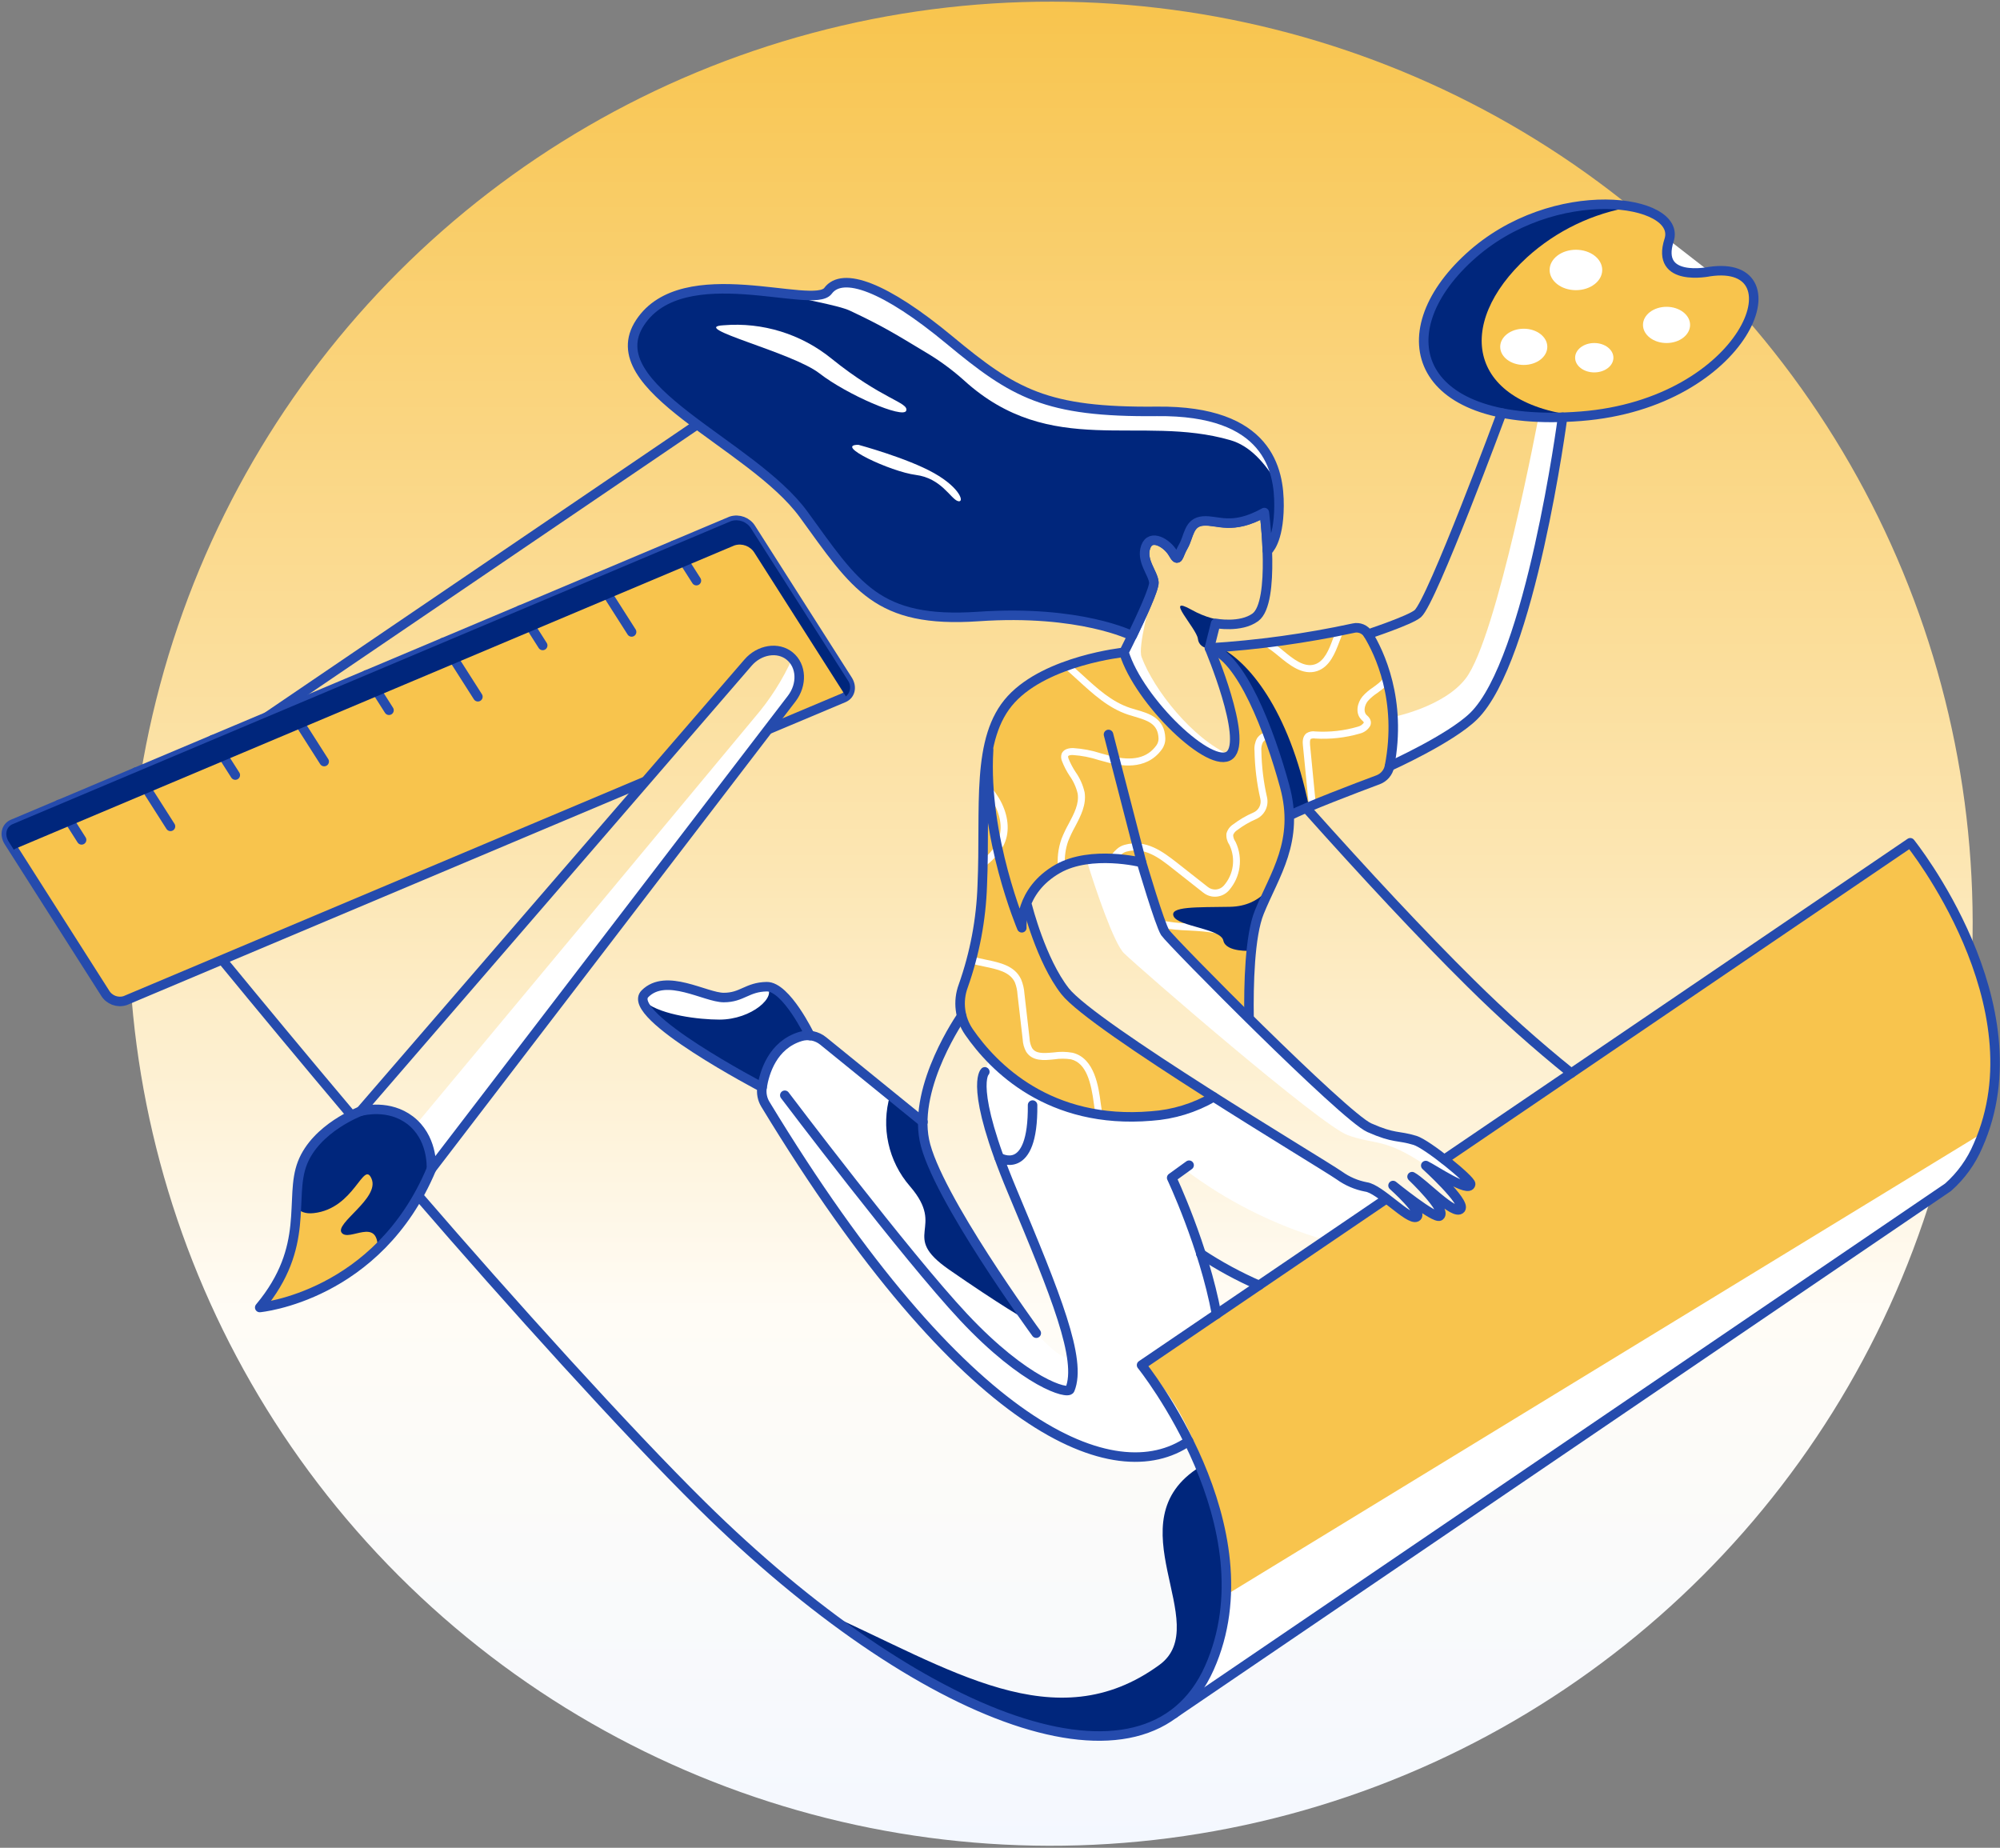 <?xml version="1.0" encoding="UTF-8"?>
<svg width="473px" height="437px" viewBox="0 0 473 437" version="1.1" xmlns="http://www.w3.org/2000/svg" xmlns:xlink="http://www.w3.org/1999/xlink">
    <rect x="0" y="0" width="473" height="437" fill="#808080" stroke="none"/>
    <!-- Generator: Sketch 55 (78076) - https://sketchapp.com -->
    <title>Artboard 4</title>
    <desc>Created with Sketch.</desc>
    <defs>
        <linearGradient x1="14.646%" y1="85.353%" x2="85.356%" y2="14.643%" id="linearGradient-1">
            <stop stop-color="#F4F8FF" offset="0%"></stop>
            <stop stop-color="#FFFCF6" offset="29%"></stop>
            <stop stop-color="#FCE6B3" offset="53%"></stop>
            <stop stop-color="#FAD37A" offset="80%"></stop>
            <stop stop-color="#F8C44D" offset="100%"></stop>
        </linearGradient>
    </defs>
    <g id="Page-1" stroke="none" stroke-width="1" fill="none" fill-rule="evenodd">
        <g id="service-details" transform="translate(-176, -2360)">
            <g id="Artboard-4" transform="translate(115.6, 2270)">
                <circle id="Oval" fill="url(#linearGradient-1)" fill-rule="nonzero" transform="translate(308.872, 308.459) rotate(-45) translate(-308.872, -308.459) " cx="308.872" cy="308.459" r="218.061"></circle>
                <path d="M347.4,349.434 C342.911,352.041 337.882,353.58 332.703,353.934 C308.52,355.986 295.299,342.36 289.575,334.08 C287.364,330.889 286.854,326.819 288.207,323.181 C290.925,315.513 292.443,307.471 292.707,299.34 C293.517,280.872 291.06,264.6 299.556,255.375 C308.052,246.15 326.196,244.278 326.196,244.278 C328.341,250.39 331.907,255.906 336.6,260.37 C344.151,267.273 348.804,270.909 351.252,268.569 C353.7,266.229 349.551,248.238 346.41,244.269 L350.253,245.556 C355.043,251.732 358.736,258.685 361.17,266.112 C365.427,278.793 367.371,284.517 361.584,298.233 C355.797,311.949 354.384,310.266 356.436,331.857 C356.436,331.857 337.266,312.057 335.934,310.509 C334.602,308.961 330.363,293.94 330.363,293.94 C330.363,293.94 317.619,291.114 311.094,295.137 C304.569,299.16 303.138,303.561 303.138,303.561 C303.138,303.561 306.63,319.284 313.821,326.061 C321.012,332.838 347.4,349.434 347.4,349.434 Z" id="Path" fill="#F8C44D" fill-rule="nonzero"></path>
                <path d="M320.715,350.865 C320.229,347.157 319.32,340.254 314.064,338.976 C312.578,338.71 311.058,338.685 309.564,338.904 C306.963,339.138 305.325,339.192 304.47,337.833 C304.119,337.143 303.922,336.384 303.894,335.61 L302.679,324.999 C302.602,323.846 302.341,322.712 301.905,321.642 C300.411,318.393 296.928,317.664 293.562,316.962 C292.491,316.737 291.393,316.512 290.367,316.206 C290.223,316.755 290.088,317.304 289.944,317.817 C291.015,318.141 292.131,318.375 293.22,318.6 C296.325,319.248 299.25,319.851 300.42,322.335 C300.776,323.247 300.986,324.21 301.041,325.188 L302.265,335.799 C302.31,336.827 302.59,337.83 303.084,338.733 C304.551,341.037 307.305,340.794 309.744,340.533 C311.056,340.33 312.392,340.33 313.704,340.533 C317.349,341.433 318.447,346.095 319.104,351.018 C319.203,351.81 319.329,352.602 319.464,353.394 C320.031,353.493 320.607,353.583 321.192,353.655 C320.994,352.8 320.841,351.819 320.715,350.865 Z" id="Path" fill="#FFFFFF" fill-rule="nonzero"></path>
                <path d="M355.5,330.876 L356.49,331.893 C356.427,331.254 356.364,330.633 356.31,330.03 C356.011,330.283 355.739,330.566 355.5,330.876 Z" id="Path" fill="#FFFFFF" fill-rule="nonzero"></path>
                <path d="M315.252,250.794 C318.852,254.079 322.515,257.481 327.231,259.029 C327.723,259.191 328.227,259.344 328.743,259.488 C331.713,260.388 334.287,261.099 334.395,264.663 C334.403,265.24 334.227,265.805 333.891,266.274 C331.731,269.271 328.302,270.081 323.091,268.794 C322.335,268.605 321.579,268.398 320.823,268.182 C318.665,267.481 316.428,267.054 314.163,266.913 C312.777,266.913 311.823,267.372 311.463,268.29 C311.295,268.847 311.326,269.446 311.553,269.982 C312.026,271.207 312.63,272.378 313.353,273.474 C314.264,274.741 314.916,276.175 315.27,277.695 C315.639,280.098 314.442,282.366 313.173,284.769 C312.52,285.929 311.946,287.132 311.454,288.369 C310.652,290.626 310.372,293.035 310.635,295.416 L311.049,295.146 C311.436,294.906 311.839,294.693 312.255,294.507 C312.136,292.621 312.396,290.729 313.02,288.945 C313.489,287.768 314.033,286.623 314.649,285.516 C315.99,282.978 317.349,280.359 316.917,277.416 C316.531,275.679 315.803,274.036 314.775,272.583 C314.112,271.587 313.554,270.526 313.11,269.415 C313.029,269.234 312.995,269.036 313.011,268.839 C313.065,268.695 313.47,268.551 314.082,268.56 C316.207,268.698 318.306,269.106 320.328,269.775 C321.102,269.991 321.867,270.207 322.641,270.396 C324.801,270.927 331.353,272.547 335.178,267.228 C335.731,266.465 336.019,265.542 335.997,264.6 C335.853,259.812 332.136,258.732 329.148,257.868 C328.653,257.724 328.167,257.589 327.69,257.427 C323.316,255.987 319.914,252.855 316.314,249.552 C315.414,248.742 314.514,247.923 313.614,247.122 L311.814,247.77 C313.038,248.76 314.154,249.786 315.252,250.794 Z" id="Path" fill="#FFFFFF" fill-rule="nonzero"></path>
                <path d="M295.128,279.459 C296.991,282.519 297.531,285.759 296.604,288.36 C295.818,290.263 294.538,291.922 292.896,293.166 C292.896,293.895 292.896,294.624 292.851,295.362 C295.074,293.562 297.198,291.663 298.179,288.918 C299.277,285.849 298.683,282.087 296.559,278.595 C295.593,277.063 294.481,275.628 293.238,274.311 C293.184,275.094 293.139,275.877 293.103,276.687 C293.851,277.555 294.528,278.482 295.128,279.459 Z" id="Path" fill="#FFFFFF" fill-rule="nonzero"></path>
                <path d="M344.961,308.619 C343.836,308.511 342.675,308.457 341.55,308.394 C339.22,308.344 336.9,308.076 334.62,307.593 C334.89,308.331 335.142,308.97 335.367,309.474 C337.383,309.8 339.419,309.996 341.46,310.059 C342.567,310.122 343.71,310.176 344.808,310.284 C348.629,310.636 352.369,311.596 355.887,313.128 C355.986,312.552 356.094,311.994 356.22,311.454 C352.635,309.937 348.837,308.981 344.961,308.619 Z" id="Path" fill="#FFFFFF" fill-rule="nonzero"></path>
                <path d="M326.385,289.8 C325.685,289.986 325.039,290.338 324.504,290.826 C323.785,291.449 323.195,292.208 322.767,293.058 C323.406,293.058 324.036,293.121 324.63,293.166 C324.919,292.76 325.254,292.388 325.629,292.059 C325.967,291.751 326.375,291.528 326.817,291.411 C331.155,290.232 334.584,292.932 337.617,295.317 L344.952,301.095 C346.804,302.584 349.501,302.346 351.063,300.555 C353.78,297.43 354.41,293.001 352.674,289.242 L352.521,288.954 C352.219,288.517 352.053,288 352.044,287.469 C352.231,286.983 352.577,286.574 353.025,286.308 C354.378,285.28 355.849,284.419 357.408,283.743 C359.418,282.882 360.53,280.711 360.054,278.577 C359.231,274.967 358.782,271.281 358.713,267.579 C358.64,266.863 358.774,266.142 359.1,265.5 C359.482,264.994 360.069,264.684 360.702,264.654 C360.51,264.114 360.312,263.583 360.108,263.061 C359.121,263.219 358.244,263.779 357.687,264.609 C357.196,265.517 356.989,266.552 357.093,267.579 C357.16,271.396 357.621,275.197 358.47,278.919 C358.782,280.273 358.071,281.654 356.787,282.186 C355.107,282.914 353.52,283.842 352.062,284.949 C351.268,285.452 350.692,286.236 350.451,287.145 C350.366,288.045 350.592,288.947 351.09,289.701 L351.225,289.971 C352.669,293.124 352.126,296.832 349.839,299.439 C348.861,300.55 347.179,300.689 346.032,299.754 L338.688,293.976 C335.475,291.501 331.524,288.387 326.385,289.8 Z" id="Path" fill="#FFFFFF" fill-rule="nonzero"></path>
                <path d="M395.1,359.703 C390.96,358.443 390.285,359.361 384.3,356.706 C378.315,354.051 337.275,312.525 335.997,310.545 C334.719,308.565 330.426,293.976 330.426,293.976 L317.556,293.976 C319.527,300.384 323.856,313.191 326.259,315.468 C330.21,319.293 372.618,356.067 379.125,358.452 C385.632,360.837 387.783,358.974 397.647,365.652 C399.519,366.552 407.934,372.249 408.267,370.053 C408.375,369.081 397.989,360.594 395.1,359.703 Z" id="Path" fill="#FFFFFF" fill-rule="nonzero"></path>
                <path d="M351.747,390.501 L358.155,393.984 L358.434,393.795 C356.31,392.805 353.952,391.671 351.747,390.501 Z" id="Path" fill="#FFFFFF" fill-rule="nonzero"></path>
                <path d="M344.385,386.505 L349.902,389.502 C347.076,387.918 344.754,386.37 343.98,385.2 C341.442,381.411 337.464,368.55 337.464,368.55 L340.407,366.444 C350.446,374.059 361.797,379.766 373.896,383.283 L388.179,373.581 L384.75,370.557 L380.457,369.846 L346.77,349.038 C336.15,355.842 325.773,354.897 312.219,351.621 C305.334,349.956 299.223,344.691 294.876,339.921 C291.996,344.295 291.204,352.584 297.45,366.453 C307.701,389.196 323.334,424.719 305.478,405.297 C305.478,405.297 281.628,372.69 279.018,359.658 C278.743,358.238 278.616,356.793 278.64,355.347 L278.64,355.347 L270,348.3 L256.113,337.032 L251.991,334.926 L247.059,336.348 L243.72,339.354 L241.2,343.8 L240.525,350.1 L250.47,365.544 L260.37,379.989 L273.222,396.585 L290.97,415.305 L304.794,426.105 L317.457,432.495 L330.687,434.547 L341.487,430.857 L330.363,412.857 L348.066,400.833 L344.385,386.505 Z" id="Path" fill="#FFFFFF" fill-rule="nonzero"></path>
                <path d="M512.172,289.314 L402.012,364.176 L402.012,364.176 C405.279,366.723 408.312,369.495 408.258,370.026 C407.97,371.898 401.85,368.046 398.871,366.309 L398.583,366.498 C400.959,368.739 406.917,374.598 405.909,375.858 C404.586,377.523 398.358,371.052 395.217,368.784 L395.055,368.901 C396.99,370.827 402.453,376.461 400.95,377.55 C400.05,378.18 394.074,373.626 391.302,371.448 L391.185,371.529 C393.201,373.464 396.747,377.127 395.442,377.829 C394.326,378.387 391.302,375.714 388.377,373.491 L386.496,374.76 L330.417,412.866 C330.417,412.866 343.143,421.515 349.209,452.655 C355.275,483.795 338.013,495.351 338.013,495.351 L521.1,370.8 C524.2,368.081 526.646,364.697 528.255,360.9 C543.024,327.6 512.172,289.314 512.172,289.314 Z" id="Path" fill="#F8C44D" fill-rule="nonzero"></path>
                <path d="M528.219,360.9 C528.669,359.892 529.119,358.884 529.443,357.867 L350.415,467.181 C349.731,487.44 337.977,495.333 337.977,495.333 L521.1,370.8 C524.187,368.077 526.621,364.693 528.219,360.9 Z" id="Path" fill="#FFFFFF" fill-rule="nonzero"></path>
                <path d="M330.381,293.976 C330.381,293.976 334.674,308.556 335.952,310.545 C337.23,312.534 378.252,354.06 384.255,356.706 C390.258,359.352 390.924,358.443 395.055,359.703 C397.98,360.603 408.366,369.081 408.213,370.053 C407.88,372.249 399.465,366.534 397.593,365.652 C397.593,365.652 407.115,374.301 405.864,375.885 C404.415,377.685 397.053,369.738 394.353,368.28 C394.353,368.28 402.723,376.263 400.905,377.577 C399.753,378.405 389.853,370.377 389.853,370.377 C389.853,370.377 397.197,376.929 395.397,377.829 C393.597,378.729 386.721,371.124 383.463,370.71 C381.191,370.281 379.041,369.359 377.163,368.01 C372.447,364.752 318.969,332.91 312.3,324.432 C306.603,317.169 303.381,304.281 303.381,304.281" id="Path" stroke="#254BAD" stroke-width="2.25" stroke-linecap="round" stroke-linejoin="round"></path>
                <path d="M241.713,323.352 C237.069,323.451 235.926,325.917 231.57,325.917 C227.214,325.917 217.953,319.995 212.94,325.017 C207.927,330.039 240.633,347.13 240.633,347.13 C240.887,340.832 245.686,335.656 251.946,334.926 C249.984,330.03 246.852,323.253 241.713,323.352 Z" id="Path" fill="#00267C" fill-rule="nonzero"></path>
                <path d="M231.57,325.917 C227.205,325.917 217.953,319.995 212.94,325.017 L212.94,325.017 C212.673,325.311 212.542,325.705 212.58,326.1 C212.618,326.496 212.82,326.857 213.138,327.096 C216.999,330.075 225.675,331.128 230.526,331.137 C238.239,331.137 244.287,325.575 241.668,323.361 C237.06,323.469 235.908,325.917 231.57,325.917 Z" id="Path" fill="#FFFFFF" fill-rule="nonzero"></path>
                <path d="M251.946,334.917 C251.946,334.917 246.357,323.262 241.713,323.352 C237.069,323.442 235.926,325.917 231.57,325.917 C227.214,325.917 217.953,319.995 212.94,325.017 C207.927,330.039 240.633,347.13 240.633,347.13" id="Path" stroke="#254BAD" stroke-width="2.25" stroke-linecap="round" stroke-linejoin="round"></path>
                <path d="M402.012,364.176 L512.172,289.314 C512.172,289.314 543.024,327.6 528.219,360.9 C526.621,364.693 524.187,368.077 521.1,370.8 L337.977,495.333" id="Path" stroke="#254BAD" stroke-width="2.25" stroke-linecap="round" stroke-linejoin="round"></path>
                <path d="M123.381,259.65 L225.288,190.404" id="Path" stroke="#254BAD" stroke-width="2.25" stroke-linecap="round" stroke-linejoin="round"></path>
                <path d="M143.523,353.772 C132.246,340.398 121.752,327.735 112.923,316.989" id="Path" stroke="#254BAD" stroke-width="2.25" stroke-linecap="round" stroke-linejoin="round"></path>
                <path d="M334.62,483.732 C309.996,501.732 285.012,484.569 255.312,471.303 L255.312,471.303 C296.712,502.803 334.404,511.461 346.428,484.434 C353.7,468.081 349.947,450.504 344.241,436.86 C323.334,449.829 347.697,474.165 334.62,483.732 Z" id="Path" fill="#00267C" fill-rule="nonzero"></path>
                <path d="M388.179,373.581 L330.381,412.848 C330.381,412.848 361.224,451.17 346.428,484.434 C331.632,517.698 277.947,496.917 226.377,446.022 C208.494,428.373 180.828,397.71 159.345,372.807" id="Path" stroke="#254BAD" stroke-width="2.25" stroke-linecap="round" stroke-linejoin="round"></path>
                <path d="M369.306,281.097 C383.166,296.613 396.594,311.058 408.177,322.497 C415.742,330.007 423.694,337.118 432,343.8" id="Path" stroke="#254BAD" stroke-width="2.25" stroke-linecap="round" stroke-linejoin="round"></path>
                <path d="M260.892,250.812 L238.077,215.019 C237.1,213.393 235.135,212.648 233.325,213.219 L63.423,284.895 C61.848,285.552 61.425,287.424 62.469,289.071 L85.284,324.9 C86.257,326.532 88.226,327.278 90.036,326.7 L212.706,274.968 L213.12,274.788 C221.184,265.464 229.242,256.137 237.294,246.807 C239.994,243.648 244.422,242.946 247.194,245.223 L247.194,245.223 C249.993,247.509 250.2,251.946 247.662,255.267 L242.1,262.521 L242.1,262.521 L259.956,254.997 C261.513,254.331 261.9,252.459 260.892,250.812 Z" id="Path" fill="#F8C44D" fill-rule="nonzero"></path>
                <path d="M64.206,290.637 L234.108,218.988" id="Path" fill="#00267C" fill-rule="nonzero"></path>
                <path d="M74.367,280.26 L79.695,288.63" id="Path" stroke="#254BAD" stroke-width="2.25" stroke-linecap="round" stroke-linejoin="round"></path>
                <path d="M92.538,272.601 L100.719,285.435" id="Path" stroke="#254BAD" stroke-width="2.25" stroke-linecap="round" stroke-linejoin="round"></path>
                <path d="M110.718,264.933 L116.046,273.303" id="Path" stroke="#254BAD" stroke-width="2.25" stroke-linecap="round" stroke-linejoin="round"></path>
                <path d="M128.889,257.274 L137.07,270.108" id="Path" stroke="#254BAD" stroke-width="2.25" stroke-linecap="round" stroke-linejoin="round"></path>
                <path d="M147.069,249.606 L152.397,257.976" id="Path" stroke="#254BAD" stroke-width="2.25" stroke-linecap="round" stroke-linejoin="round"></path>
                <path d="M165.24,241.947 L173.421,254.781" id="Path" stroke="#254BAD" stroke-width="2.25" stroke-linecap="round" stroke-linejoin="round"></path>
                <path d="M183.42,234.279 L188.748,242.649" id="Path" stroke="#254BAD" stroke-width="2.25" stroke-linecap="round" stroke-linejoin="round"></path>
                <path d="M201.591,226.62 L209.772,239.454" id="Path" stroke="#254BAD" stroke-width="2.25" stroke-linecap="round" stroke-linejoin="round"></path>
                <path d="M219.771,218.961 L225.099,227.322" id="Path" stroke="#254BAD" stroke-width="2.25" stroke-linecap="round" stroke-linejoin="round"></path>
                <path d="M212.706,274.914 L90,326.646 C88.19,327.224 86.221,326.478 85.248,324.846 L62.469,289.071 C61.425,287.433 61.848,285.552 63.423,284.895 L233.325,213.237 C235.135,212.666 237.1,213.411 238.077,215.037 L260.892,250.83 C261.936,252.477 261.513,254.349 259.938,255.015 L242.1,262.521" id="Path" stroke="#254BAD" stroke-width="2.25" stroke-linecap="round" stroke-linejoin="round"></path>
                <path d="M247.689,255.213 C250.047,252.135 250.038,248.094 247.779,245.7 C245.503,250.752 242.512,255.451 238.896,259.65 C231.777,268.254 183.735,325.98 158.67,356.094 C162.594,360.108 162.477,365.643 162.441,366.453 L247.689,255.213 Z" id="Path" fill="#FFFFFF" fill-rule="nonzero"></path>
                <path d="M145.674,352.8 C145.674,352.8 135.162,356.715 131.913,365.067 C128.664,373.419 133.938,384.732 121.824,399.222 C121.824,399.222 149.778,396.684 162.441,366.444 C162.441,365.985 162.927,359.145 157.356,354.897 C153.983,352.458 149.684,351.687 145.674,352.8 Z" id="Path" fill="#00267C" fill-rule="nonzero"></path>
                <path d="M149.733,385.326 C149.85,377.658 142.983,383.769 141.219,381.564 C139.455,379.359 150.219,373.41 148.284,368.802 C146.349,364.194 144.306,375.831 134.604,376.902 C132.606,377.127 131.31,376.56 130.491,375.525 C130.185,382.194 129.465,390.06 121.824,399.195 C132.349,397.606 142.111,392.756 149.733,385.326 L149.733,385.326 Z" id="Path" fill="#F8C44D" fill-rule="nonzero"></path>
                <path d="M145.674,352.8 C145.674,352.8 135.162,356.715 131.913,365.067 C128.664,373.419 133.938,384.732 121.824,399.222 C121.824,399.222 149.778,396.684 162.441,366.444" id="Path" stroke="#254BAD" stroke-width="2.25" stroke-linecap="round" stroke-linejoin="round"></path>
                <path d="M162.441,366.453 C162.441,365.553 162.63,358.911 157.356,354.906 C152.469,351.207 146.628,352.566 145.656,352.809 L237.276,246.753 C239.976,243.594 244.404,242.892 247.176,245.169 L247.176,245.169 C249.975,247.455 250.182,251.892 247.644,255.213 L162.441,366.453 Z" id="Path" stroke="#254BAD" stroke-width="2.25" stroke-linecap="round" stroke-linejoin="round"></path>
                <path d="M344.385,386.505 C348.75,389.392 353.357,391.894 358.155,393.984" id="Path" stroke="#254BAD" stroke-width="2.25" stroke-linecap="round" stroke-linejoin="round"></path>
                <path d="M464.715,154.233 C464.715,154.233 451.863,156.933 455.139,146.79" id="Path" fill="#FFFFFF" fill-rule="nonzero"></path>
                <path d="M464.715,154.233 C464.715,154.233 451.863,156.933 455.139,146.79 C458.289,137.052 427.761,132.57 407.844,150.849 C387.927,169.128 395.145,191.493 434.259,188.442 C473.373,185.391 486.414,151.056 464.715,154.233 Z" id="Path" fill="#F8C44D" fill-rule="nonzero"></path>
                <path d="M421.551,150.849 C428.52,144.535 437.176,140.385 446.463,138.906 C436.5,136.953 420.147,139.554 407.844,150.849 C387.927,169.137 395.145,191.493 434.259,188.442 L434.511,188.442 C407.457,185.823 404.19,166.797 421.551,150.849 Z" id="Path" fill="#00267C" fill-rule="nonzero"></path>
                <path d="M424.287,188.505 C424.287,188.505 414.486,240.75 407.052,250.443 C401.832,257.256 389.817,259.578 389.817,259.578 L388.467,272.646 C388.467,272.646 403.533,264.24 407.763,260.703 C411.993,257.166 419.868,241.47 423.837,221.85 C427.806,202.23 429.192,188.505 429.192,188.505 L424.287,188.505 Z" id="Path" fill="#FFFFFF" fill-rule="nonzero"></path>
                <path d="M464.715,154.233 C464.715,154.233 451.863,156.933 455.139,146.79 C458.289,137.052 427.761,132.57 407.844,150.849 C387.927,169.128 395.145,191.493 434.259,188.442 C473.373,185.391 486.414,151.056 464.715,154.233 Z" id="Path" stroke="#254BAD" stroke-width="2.25" stroke-linecap="round" stroke-linejoin="round"></path>
                <path d="M351.27,268.569 C342.414,264.717 333.27,253.134 330.381,245.376 C329.481,242.901 332.352,232.884 333.081,229.059 C331.83,233.262 326.25,244.305 326.25,244.305 C329.796,255.996 346.977,272.295 351.27,268.569 Z" id="Path" fill="#FFFFFF" fill-rule="nonzero"></path>
                <path d="M353.7,236.52 C353.7,236.52 348.903,237.96 342.189,234.207 C335.475,230.454 343.386,238.599 343.701,241.074 C343.759,241.725 344.08,242.325 344.589,242.736 C345.098,243.146 345.752,243.333 346.401,243.252 L347.868,237.429" id="Path" fill="#00267C" fill-rule="nonzero"></path>
                <path d="M359.424,211.203 C359.424,211.203 362.124,232.434 357.3,235.989 C353.808,238.554 347.895,237.429 347.895,237.429 L346.428,243.252 C346.428,243.252 355.563,264.852 351.27,268.569 C346.977,272.286 329.796,255.969 326.214,244.269 C326.214,244.269 333.459,229.923 333.297,227.709 C333.135,225.495 330.21,222.552 331.371,219.294 C332.532,216.036 336.465,218.439 337.815,220.806 C339.165,223.173 338.922,221.472 340.272,219.15 C341.622,216.828 341.469,213.426 344.97,213.165 C348.471,212.904 351.72,215.46 359.424,211.203 Z" id="Path" stroke="#254BAD" stroke-width="2.25" stroke-linecap="round" stroke-linejoin="round"></path>
                <path d="M334.017,187.29 C307.71,187.569 300.168,183.033 284.958,170.424 C269.748,157.815 259.65,154.143 256.221,158.787 C252.792,163.431 221.967,150.831 211.779,166.293 C201.591,181.755 238.158,194.742 250.479,211.689 C262.8,228.636 267.768,237.447 291.816,235.8 C315.864,234.153 328.149,240.363 328.149,240.363 C330.282,235.944 333.396,229.212 333.288,227.763 C333.117,225.549 330.201,222.606 331.362,219.348 C332.523,216.09 336.456,218.493 337.806,220.86 C339.156,223.227 338.913,221.526 340.263,219.204 C341.613,216.882 341.46,213.48 344.961,213.219 C348.462,212.958 351.711,215.478 359.415,211.221 C359.415,211.221 359.937,215.307 360.117,220.221 L360.189,220.221 C360.189,220.221 362.826,218.151 362.889,209.655 C362.952,201.159 360.315,187.002 334.017,187.29 Z" id="Path" fill="#00267C" fill-rule="nonzero"></path>
                <path d="M231.552,166.923 C240.734,166.166 249.854,168.98 257.013,174.78 C269.109,184.545 275.373,185.148 274.716,187.128 C274.059,189.108 260.676,183.339 254.214,178.308 C247.752,173.277 222.966,167.4 231.552,166.923 Z" id="Path" fill="#FFFFFF" fill-rule="nonzero"></path>
                <path d="M351.396,194.103 C355.977,195.435 359.451,199.332 362.475,204.327 C361.098,196.299 355.383,187.056 334.017,187.29 C307.71,187.569 300.168,183.033 284.958,170.424 C269.748,157.815 259.65,154.143 256.221,158.787 C255.114,160.281 251.136,159.984 245.925,159.408 C249.138,160.74 258.318,162.018 261.468,163.503 C269.244,167.166 272.07,168.948 279.468,173.403 C282.657,175.3 285.653,177.503 288.414,179.982 C308.925,198.612 330.039,187.902 351.396,194.103 Z" id="Path" fill="#FFFFFF" fill-rule="nonzero"></path>
                <path d="M334.017,187.29 C307.71,187.569 300.168,183.033 284.958,170.424 C269.748,157.815 259.65,154.143 256.221,158.787 C252.792,163.431 221.967,150.831 211.779,166.293 C201.591,181.755 238.158,194.742 250.479,211.689 C262.8,228.636 267.768,237.447 291.816,235.8 C315.864,234.153 328.149,240.363 328.149,240.363 C330.282,235.944 333.396,229.212 333.288,227.763 C333.117,225.549 330.201,222.606 331.362,219.348 C332.523,216.09 336.456,218.493 337.806,220.86 C339.156,223.227 338.913,221.526 340.263,219.204 C341.613,216.882 341.46,213.48 344.961,213.219 C348.462,212.958 351.711,215.478 359.415,211.221 C359.415,211.221 359.937,215.307 360.117,220.221 L360.189,220.221 C360.189,220.221 362.826,218.151 362.889,209.655 C362.952,201.159 360.315,187.002 334.017,187.29 Z" id="Path" stroke="#254BAD" stroke-width="2.25" stroke-linecap="round" stroke-linejoin="round"></path>
                <path d="M364.221,275.931 C360.621,262.917 353.97,245.187 346.428,243.252 C357.886,242.55 369.273,240.98 380.493,238.554 C381.831,238.238 383.221,238.81 383.949,239.976 C386.577,244.287 392.049,255.528 389.016,271.233 C388.731,272.692 387.709,273.899 386.316,274.419 C381.303,276.291 369.162,280.89 365.319,282.942" id="Path" fill="#F8C44D" fill-rule="nonzero"></path>
                <path d="M386.1,253.917 C386.55,253.593 387,253.26 387.459,252.891 C387.888,252.54 388.289,252.154 388.656,251.739 C388.485,251.046 388.314,250.38 388.125,249.732 C387.631,250.427 387.05,251.056 386.397,251.604 C386.001,251.937 385.569,252.243 385.128,252.567 C384.193,253.171 383.345,253.901 382.608,254.736 C381.393,256.221 380.88,258.633 382.302,260.136 L382.59,260.433 C382.716,260.533 382.825,260.651 382.914,260.784 C382.941,260.838 382.941,260.901 382.914,260.955 C382.578,261.402 382.098,261.72 381.555,261.855 C378.296,262.816 374.893,263.2 371.502,262.989 C370.791,262.869 370.06,263.006 369.441,263.376 C368.325,264.168 368.478,265.671 368.541,266.31 L369.972,280.8 L371.583,280.134 L370.224,266.157 C370.224,265.869 370.107,264.978 370.431,264.744 C370.751,264.628 371.096,264.6 371.43,264.663 C375.012,264.882 378.605,264.48 382.05,263.475 C383.059,263.22 383.925,262.572 384.453,261.675 C384.681,261.19 384.681,260.63 384.453,260.145 C384.286,259.798 384.046,259.492 383.751,259.245 L383.535,259.038 C382.788,258.219 383.148,256.707 383.913,255.771 C384.558,255.06 385.293,254.437 386.1,253.917 L386.1,253.917 Z" id="Path" fill="#FFFFFF" fill-rule="nonzero"></path>
                <path d="M371.871,248.715 C374.904,247.725 376.173,244.395 377.181,241.722 L377.226,241.605 C377.55,240.705 377.91,239.886 378.288,239.04 L376.29,239.454 C376.074,239.967 375.867,240.489 375.669,241.011 L375.624,241.128 C374.724,243.594 373.626,246.384 371.358,247.122 C368.793,247.959 366.147,245.772 363.816,243.846 L363.186,243.324 C362.556,242.811 361.899,242.325 361.233,241.866 L358.632,242.172 C359.853,242.904 361.019,243.722 362.124,244.62 L362.754,245.133 C365.283,247.221 368.442,249.831 371.871,248.715 Z" id="Path" fill="#FFFFFF" fill-rule="nonzero"></path>
                <path d="M348.84,243.099 C347.301,243.207 346.428,243.252 346.428,243.252 C353.97,245.187 360.648,262.917 364.221,275.931 L365.31,282.942 C366.813,282.124 368.371,281.411 369.972,280.809 C365.211,257.4 355.275,246.195 348.84,243.099 Z" id="Path" fill="#00267C" fill-rule="nonzero"></path>
                <path d="M361.602,298.269 C361.602,298.269 359.163,304.326 351.27,304.461 C343.377,304.596 336.87,304.326 337.977,306.729 C339.084,309.132 349.119,309.6 349.722,312.444 C350.325,315.288 356.337,314.856 356.337,314.856 C356.337,314.856 355.896,308.124 361.602,298.269 Z" id="Path" fill="#00267C" fill-rule="nonzero"></path>
                <path d="M355.797,330.75 C355.68,322.929 355.941,311.31 358.236,305.703 C361.836,296.802 367.785,288.945 364.221,275.931 C360.657,262.917 353.97,245.187 346.428,243.252 C357.886,242.55 369.273,240.98 380.493,238.554 C381.831,238.238 383.221,238.81 383.949,239.976 C386.577,244.287 392.049,255.528 389.016,271.233 C388.731,272.692 387.709,273.899 386.316,274.419 C381.303,276.291 369.162,280.89 365.319,282.942" id="Path" stroke="#254BAD" stroke-width="2.25" stroke-linecap="round" stroke-linejoin="round"></path>
                <path d="M347.4,349.434 C342.911,352.041 337.882,353.58 332.703,353.934 C308.52,355.986 295.299,342.36 289.575,334.08 C287.364,330.889 286.854,326.819 288.207,323.181 C290.925,315.513 292.443,307.471 292.707,299.34 C293.517,280.872 291.06,264.6 299.556,255.375 C308.052,246.15 326.196,244.278 326.196,244.278" id="Path" stroke="#254BAD" stroke-width="2.25" stroke-linecap="round" stroke-linejoin="round"></path>
                <path d="M270.9,349.038 C268.702,356.549 270.479,364.662 275.616,370.566 C284.355,380.727 273.024,382.041 284.832,390.249 C296.64,398.457 303.39,402.345 303.39,402.345 C303.39,402.345 280.26,371.97 278.658,356.832 L278.658,356.832 C278.658,356.832 274.644,349.83 270.9,349.038" id="Path" fill="#00267C" fill-rule="nonzero"></path>
                <path d="M305.478,405.297 C305.478,405.297 281.628,372.69 279.018,359.658 C276.408,346.626 287.82,330.3 287.82,330.3" id="Path" stroke="#254BAD" stroke-width="2.25" stroke-linecap="round" stroke-linejoin="round"></path>
                <path d="M341.505,430.848 C324.207,442.773 288.576,428.922 241.398,351.135 C240.674,349.93 240.403,348.507 240.633,347.121 C241.2,343.602 243.135,337.149 249.705,335.133 C251.571,334.561 253.599,334.963 255.105,336.204 L278.685,355.347" id="Path" stroke="#254BAD" stroke-width="2.25" stroke-linecap="round" stroke-linejoin="round"></path>
                <path d="M341.622,365.571 L337.5,368.55 C337.5,368.55 345.123,384.651 348.12,400.824" id="Path" stroke="#254BAD" stroke-width="2.25" stroke-linecap="round" stroke-linejoin="round"></path>
                <path d="M322.56,263.7 L330.381,293.967 C330.381,293.967 318.447,290.988 310.581,295.461 C301.401,300.672 302.058,309.42 302.058,309.42 C302.058,309.42 292.959,287.982 294.201,267.426" id="Path" stroke="#254BAD" stroke-width="2.25" stroke-linecap="round" stroke-linejoin="round"></path>
                <path d="M383.949,239.976 C383.949,239.976 393.903,236.691 395.703,235.134 C399.06,232.245 415.566,187.668 415.566,187.668" id="Path" stroke="#254BAD" stroke-width="2.25" stroke-linecap="round" stroke-linejoin="round"></path>
                <path d="M389.016,271.233 C389.016,271.233 403.416,264.753 408.906,259.38 C422.406,246.15 429.948,188.685 429.948,188.685" id="Path" stroke="#254BAD" stroke-width="2.25" stroke-linecap="round" stroke-linejoin="round"></path>
                <path d="M263.43,195.201 C263.43,195.201 274.941,198.306 281.295,201.888 C287.649,205.47 288.594,209.088 286.893,208.494 C285.192,207.9 283.005,203.094 276.993,202.32 C270.981,201.546 257.454,195.165 263.43,195.201 Z" id="Path" fill="#FFFFFF" fill-rule="nonzero"></path>
                <path d="M64.206,290.637 L234.108,218.988 C235.918,218.41 237.887,219.156 238.86,220.788 L260.46,254.7 C261.615,253.73 261.797,252.022 260.874,250.83 L238.059,215.037 C237.082,213.411 235.117,212.666 233.307,213.237 L63.423,284.895 C61.848,285.552 61.425,287.424 62.469,289.071 L63.666,290.952 C63.833,290.826 64.014,290.721 64.206,290.637 Z" id="Path" fill="#00267C" fill-rule="nonzero"></path>
                <ellipse id="Oval" fill="#FFFFFF" fill-rule="nonzero" cx="454.536" cy="166.842" rx="5.571" ry="4.284"></ellipse>
                <ellipse id="Oval" fill="#FFFFFF" fill-rule="nonzero" cx="420.768" cy="172.026" rx="5.571" ry="4.284"></ellipse>
                <ellipse id="Oval" fill="#FFFFFF" fill-rule="nonzero" cx="437.445" cy="174.6" rx="4.527" ry="3.474"></ellipse>
                <ellipse id="Oval" fill="#FFFFFF" fill-rule="nonzero" cx="433.107" cy="153.846" rx="6.219" ry="4.779"></ellipse>
                <path d="M293.31,343.494 C293.31,343.494 289.44,346.968 299.808,371.7 C310.176,396.432 316.314,411.579 313.443,418.608 C312.948,419.841 302.949,417.123 288.306,401.508 C274.626,386.91 246.006,349.029 246.006,349.029" id="Path" stroke="#254BAD" stroke-width="2.25" stroke-linecap="round" stroke-linejoin="round"></path>
                <path d="M296.685,363.744 C296.685,363.744 304.785,368.667 304.605,351.351" id="Path" stroke="#254BAD" stroke-width="2.25" stroke-linecap="round" stroke-linejoin="round"></path>
            </g>
        </g>
    </g>
</svg>